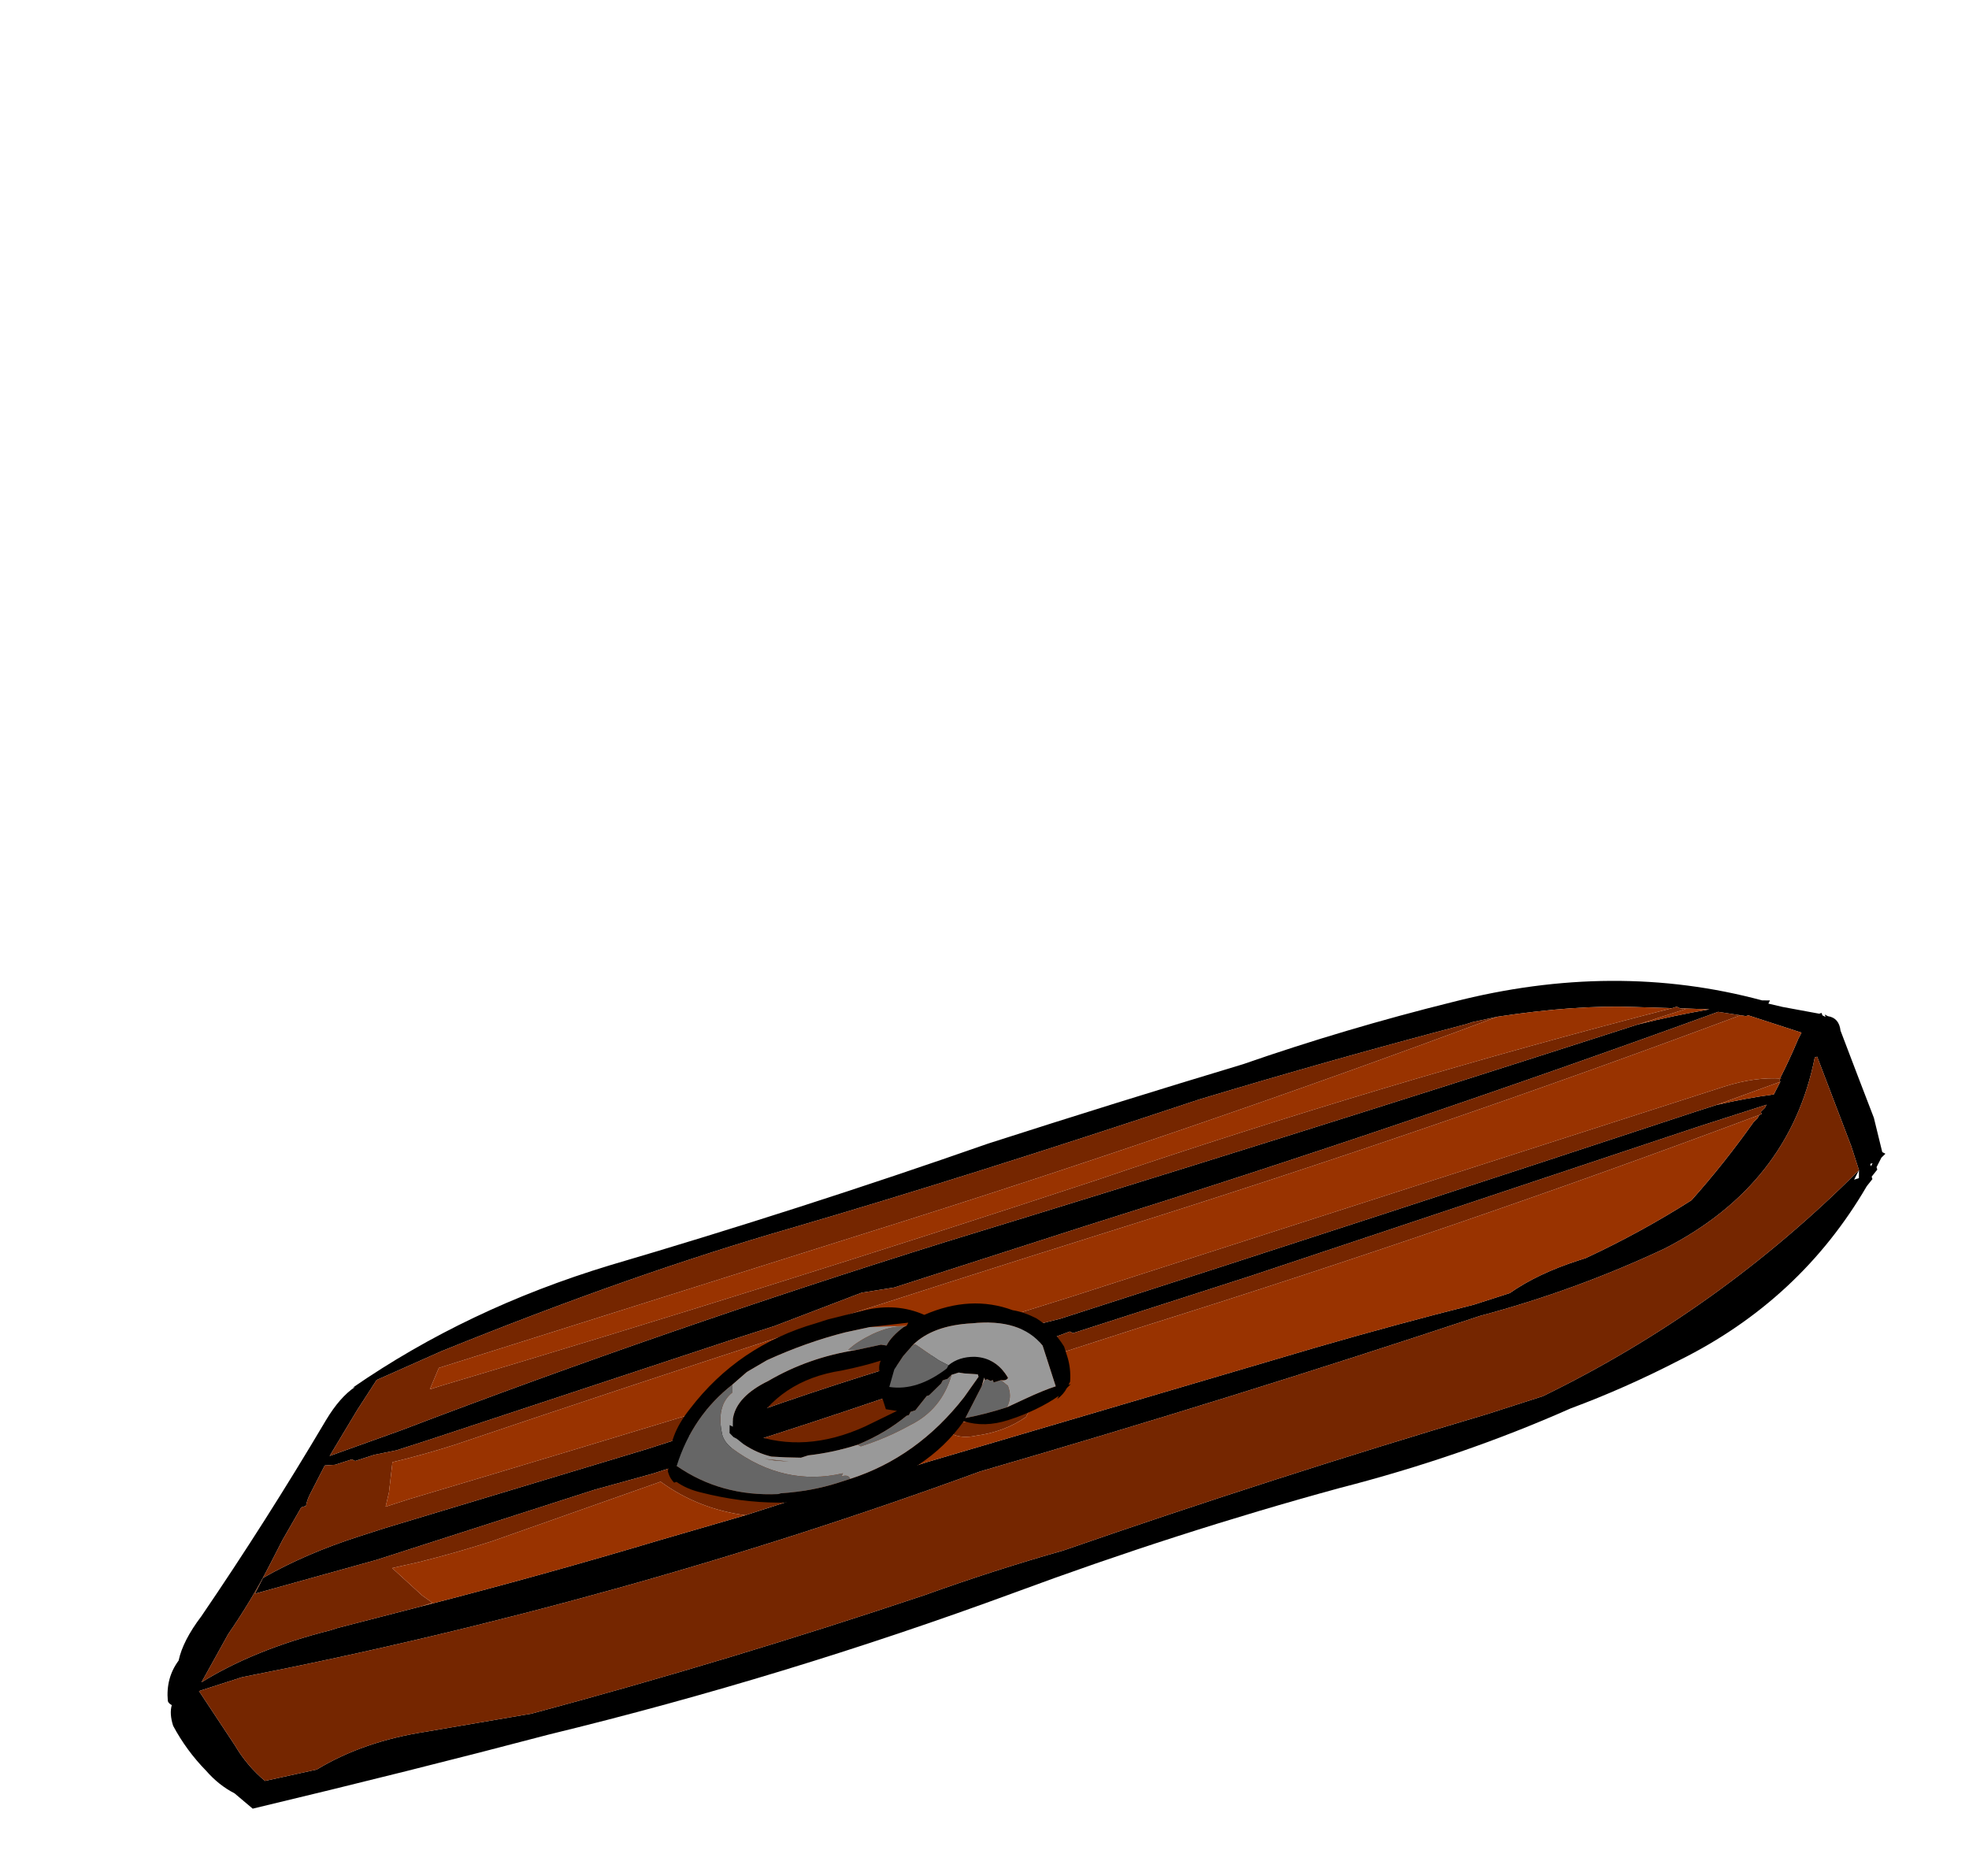 <?xml version="1.0" encoding="UTF-8" standalone="no"?>
<svg xmlns:ffdec="https://www.free-decompiler.com/flash" xmlns:xlink="http://www.w3.org/1999/xlink" ffdec:objectType="frame" height="260.55px" width="273.45px" xmlns="http://www.w3.org/2000/svg">
  <g transform="matrix(1.0, 0.0, 0.0, 1.0, 25.9, 228.0)">
    <use ffdec:characterId="807" ffdec:characterName="a_Door" height="251.3" transform="matrix(0.306, 0.951, -0.951, 0.306, 224.174, -105.487)" width="60.9" xlink:href="#sprite0"/>
  </g>
  <defs>
    <g id="sprite0" transform="matrix(1.0, 0.0, 0.0, 1.0, 19.95, 227.5)">
      <use ffdec:characterId="806" height="35.9" transform="matrix(7.0, 0.0, 0.0, 7.0, -19.95, -227.5)" width="8.7" xlink:href="#shape0"/>
    </g>
    <g id="shape0" transform="matrix(1.0, 0.0, 0.0, 1.0, 2.85, 32.5)">
      <path d="M3.05 -32.2 L3.15 -32.05 3.2 -32.05 3.3 -31.9 Q5.05 -29.95 5.45 -27.3 5.65 -26.1 5.7 -24.95 5.95 -22.6 5.8 -20.1 5.65 -16.75 5.8 -13.3 6.0 -8.45 5.65 -3.65 5.5 -0.85 5.25 2.4 L4.85 2.65 Q4.6 2.9 4.25 3.05 3.75 3.3 3.2 3.4 2.95 3.4 2.8 3.3 2.75 3.35 2.7 3.35 2.25 3.25 2.0 2.9 1.65 2.7 1.3 2.2 -0.1 0.4 -1.65 -1.35 -2.0 -1.75 -2.1 -2.1 L-2.1 -2.05 Q-2.9 -4.7 -2.85 -7.65 -2.75 -11.6 -2.85 -15.55 -2.85 -18.2 -2.8 -20.85 -2.85 -23.0 -2.7 -25.2 -2.5 -28.5 -0.85 -31.05 L-0.8 -31.2 -0.75 -31.15 -0.6 -31.4 -0.25 -32.05 -0.25 -32.1 -0.2 -32.1 -0.15 -32.15 -0.2 -32.15 -0.15 -32.2 Q-0.05 -32.4 0.2 -32.35 L1.15 -32.4 2.05 -32.45 2.75 -32.4 2.8 -32.45 2.85 -32.35 3.0 -32.2 3.05 -32.2 M2.9 -32.15 L2.9 -32.1 2.95 -32.1 2.9 -32.15 M2.65 -31.85 L2.45 -31.85 0.55 -31.75 0.55 -31.7 Q2.8 -30.45 3.25 -27.7 3.5 -25.75 3.4 -23.8 3.45 -18.65 3.3 -13.4 3.6 -5.8 2.7 1.8 L2.7 2.7 3.95 2.35 Q4.4 2.25 4.8 2.0 L4.9 0.95 Q4.65 -0.1 4.85 -1.35 L5.15 -3.45 Q5.35 -7.5 5.3 -11.6 5.25 -13.05 5.3 -14.5 5.2 -18.95 5.3 -23.35 L5.3 -24.5 Q4.75 -28.35 2.95 -31.85 L2.65 -31.85 M0.85 -29.55 Q0.9 -30.15 1.0 -30.7 L0.8 -30.9 0.75 -30.9 Q0.45 -31.2 0.1 -31.5 L0.0 -31.6 -0.65 -30.7 -0.65 -30.65 -0.7 -30.55 -0.9 -30.15 Q-0.65 -23.55 -0.7 -16.85 L-0.7 -12.9 -0.8 -12.25 -0.7 -10.4 -0.7 -9.45 -0.65 -3.15 -0.65 -2.5 -0.7 -2.05 -0.7 -1.65 -0.75 -1.6 -0.75 -1.25 -0.8 -1.05 -0.35 -0.6 Q-0.25 -0.5 -0.15 -0.45 L-0.15 -0.35 0.35 0.2 0.75 0.6 Q1.3 1.15 1.8 1.8 L2.55 2.6 Q2.25 1.4 2.35 -0.15 L2.35 -0.3 2.45 -2.0 Q2.6 -4.5 2.65 -6.95 L2.7 -8.7 2.7 -9.8 2.8 -11.8 2.8 -12.45 3.0 -20.55 Q3.05 -22.2 3.15 -23.75 L3.15 -24.5 Q2.95 -25.15 2.95 -26.0 L2.95 -26.15 Q2.8 -27.35 2.5 -28.5 2.0 -29.35 1.4 -30.15 L1.35 -30.25 1.3 -30.3 1.3 -30.35 1.25 -30.35 1.2 -30.45 1.15 -30.5 1.15 -29.05 1.25 -19.7 1.25 -16.0 1.2 -15.95 Q1.35 -12.85 1.35 -9.75 L1.35 -7.2 1.3 -6.0 1.3 -1.45 1.2 1.05 0.95 0.8 Q0.75 -0.15 0.75 -1.25 L0.75 -1.8 0.85 -7.25 Q0.85 -7.85 0.85 -8.45 0.75 -10.65 0.8 -12.9 0.8 -14.4 0.9 -15.85 L0.9 -16.0 Q0.9 -22.55 0.85 -29.1 L0.85 -29.55 M3.1 -31.7 L3.1 -31.8 2.95 -31.85 3.1 -31.7 M-1.2 -29.45 L-1.25 -29.4 -1.25 -29.3 -1.5 -28.6 Q-1.9 -27.5 -2.15 -25.95 L-2.2 -25.45 -2.2 -25.3 Q-2.35 -22.55 -2.4 -19.8 -2.35 -14.95 -2.45 -11.3 -2.55 -8.0 -2.25 -3.95 L-2.1 -2.55 -1.65 -2.0 -0.95 -1.2 -1.0 -2.7 Q-1.3 -8.35 -1.25 -14.15 -1.15 -21.05 -1.15 -27.9 L-1.15 -28.55 Q-1.1 -29.3 -1.0 -30.0 L-1.2 -29.45" fill="#000000" fill-rule="evenodd" stroke="none"/>
      <path d="M2.65 -31.85 L2.95 -31.85 Q4.75 -28.35 5.3 -24.5 L5.3 -23.35 Q5.2 -18.95 5.3 -14.5 5.25 -13.05 5.3 -11.6 5.35 -7.5 5.15 -3.45 L4.85 -1.35 Q4.65 -0.1 4.9 0.95 L4.8 2.0 Q4.4 2.25 3.95 2.35 L2.7 2.7 2.7 1.8 Q3.6 -5.8 3.3 -13.4 3.45 -18.65 3.4 -23.8 3.5 -25.75 3.25 -27.7 2.8 -30.45 0.55 -31.7 L0.55 -31.75 2.45 -31.85 2.65 -31.85 M0.8 -30.9 L0.85 -29.55 0.85 -29.1 Q0.9 -22.55 0.9 -16.0 L0.9 -15.85 Q0.8 -14.4 0.8 -12.9 0.75 -10.65 0.85 -8.45 0.85 -7.85 0.85 -7.25 L0.75 -1.8 0.75 -1.25 Q0.75 -0.15 0.95 0.8 L1.2 1.05 1.3 -1.45 1.3 -6.0 1.35 -7.2 1.35 -9.75 Q1.35 -12.85 1.2 -15.95 L1.25 -16.0 1.25 -19.7 1.15 -29.05 1.15 -30.5 1.2 -30.45 1.25 -30.35 1.3 -30.35 1.3 -30.3 Q1.6 -23.95 1.55 -17.4 L1.55 -12.45 Q2.1 -11.95 1.95 -11.05 L2.7 -9.8 2.7 -8.7 Q2.3 -7.85 1.55 -7.3 L1.65 -3.75 Q1.65 -3.0 1.6 -2.25 L1.55 -1.7 2.25 -2.1 2.45 -2.25 2.45 -2.0 2.35 -0.3 2.35 -0.15 Q2.25 1.4 2.55 2.6 L1.8 1.8 Q1.3 1.15 0.75 0.6 L0.35 0.2 -0.15 -0.35 -0.15 -0.45 Q-0.25 -0.5 -0.35 -0.6 L-0.8 -1.05 -0.75 -1.25 -0.75 -1.6 -0.7 -1.65 -0.7 -2.05 -0.65 -2.5 -0.65 -3.15 -0.7 -9.45 -0.7 -10.4 -0.8 -12.25 -0.7 -12.9 -0.7 -16.85 Q-0.65 -23.55 -0.9 -30.15 L-0.7 -30.55 Q-0.4 -24.05 -0.45 -17.35 -0.5 -10.5 -0.4 -3.65 -0.4 -3.0 -0.45 -2.35 L0.1 -2.1 0.35 -1.95 Q0.35 -2.2 0.35 -2.45 0.5 -9.3 0.55 -16.15 L0.55 -29.8 Q0.55 -30.45 0.75 -30.95 L0.75 -30.9 0.8 -30.9 M2.55 -14.6 Q2.7 -14.1 2.6 -13.55 2.55 -13.05 2.15 -12.95 L2.25 -13.25 Q2.3 -13.65 2.3 -14.1 L2.45 -14.7 2.55 -14.6 M1.55 -11.7 L1.55 -11.7 M-1.25 -29.3 L-1.25 -29.4 -1.2 -29.45 -1.15 -29.55 -1.15 -28.55 -1.15 -27.9 Q-1.15 -21.05 -1.25 -14.15 -1.3 -8.35 -1.0 -2.7 L-0.95 -1.2 -1.65 -2.0 -2.1 -2.55 -2.25 -3.95 Q-2.55 -8.0 -2.45 -11.3 -2.35 -14.95 -2.4 -19.8 -2.35 -22.55 -2.2 -25.3 L-2.2 -25.45 -2.15 -25.95 Q-1.85 -19.45 -1.9 -12.8 L-1.95 -3.8 -1.6 -3.5 -1.6 -3.7 Q-1.45 -10.55 -1.5 -17.35 -1.6 -23.45 -1.25 -29.3" fill="#752600" fill-rule="evenodd" stroke="none"/>
      <path d="M0.8 -30.9 L1.0 -30.7 Q0.9 -30.15 0.85 -29.55 L0.8 -30.9 M1.3 -30.3 L1.35 -30.25 1.4 -30.15 Q2.0 -29.35 2.5 -28.5 2.8 -27.35 2.95 -26.15 L2.95 -26.0 Q2.95 -25.15 3.15 -24.5 L3.15 -23.75 Q3.05 -22.2 3.0 -20.55 L2.8 -12.45 2.8 -11.8 2.7 -9.8 1.95 -11.05 Q2.1 -11.95 1.55 -12.45 L1.55 -17.4 Q1.6 -23.95 1.3 -30.3 M2.7 -8.7 L2.65 -6.95 Q2.6 -4.5 2.45 -2.0 L2.45 -2.25 2.25 -2.1 1.55 -1.7 1.6 -2.25 Q1.65 -3.0 1.65 -3.75 L1.55 -7.3 Q2.3 -7.85 2.7 -8.7 M-0.7 -30.55 L-0.65 -30.65 -0.65 -30.7 0.0 -31.6 0.1 -31.5 Q0.45 -31.2 0.75 -30.9 L0.75 -30.95 Q0.55 -30.45 0.55 -29.8 L0.55 -16.15 Q0.5 -9.3 0.35 -2.45 0.35 -2.2 0.35 -1.95 L0.1 -2.1 -0.45 -2.35 Q-0.4 -3.0 -0.4 -3.65 -0.5 -10.5 -0.45 -17.35 -0.4 -24.05 -0.7 -30.55 M1.55 -11.7 L1.55 -11.7 M2.55 -14.6 L2.45 -14.7 2.3 -14.1 Q2.3 -13.65 2.25 -13.25 L2.15 -12.95 Q2.55 -13.05 2.6 -13.55 2.7 -14.1 2.55 -14.6 M-1.2 -29.45 L-1.0 -30.0 Q-1.1 -29.3 -1.15 -28.55 L-1.15 -29.55 -1.2 -29.45 M-2.15 -25.95 Q-1.9 -27.5 -1.5 -28.6 L-1.25 -29.3 Q-1.6 -23.45 -1.5 -17.35 -1.45 -10.55 -1.6 -3.7 L-1.6 -3.5 -1.95 -3.8 -1.9 -12.8 Q-1.85 -19.45 -2.15 -25.95" fill="#993300" fill-rule="evenodd" stroke="none"/>
      <path d="M1.65 -7.6 L1.65 -7.55 Q1.55 -7.5 1.45 -7.5 L1.4 -7.5 1.2 -7.6 1.25 -7.6 Q0.75 -7.7 0.35 -8.3 -0.55 -9.6 -0.5 -11.2 L-0.5 -11.45 -0.45 -12.2 Q-0.4 -12.85 0.0 -13.3 -0.1 -14.3 0.45 -15.0 0.55 -15.2 0.75 -15.4 1.05 -15.65 1.45 -15.75 L1.65 -15.75 Q1.9 -15.75 2.15 -15.65 L2.2 -15.6 2.2 -15.65 2.25 -15.55 Q2.35 -15.45 2.4 -15.3 L2.35 -15.35 Q2.5 -14.85 2.5 -14.25 2.5 -13.75 2.25 -13.4 3.0 -12.4 2.95 -10.9 2.85 -9.35 2.0 -8.0 1.85 -7.75 1.65 -7.6 M2.25 -14.3 L2.2 -14.7 Q2.15 -15.1 2.15 -15.35 L1.3 -15.35 Q0.65 -15.1 0.45 -14.15 0.25 -13.4 0.5 -12.9 L0.65 -12.65 0.85 -12.4 1.15 -12.2 Q1.4 -12.7 1.15 -13.4 L1.1 -13.45 Q1.0 -13.7 1.1 -14.0 1.25 -14.4 1.7 -14.5 1.75 -14.45 1.7 -14.35 L1.7 -14.2 1.65 -14.2 1.65 -14.15 1.6 -14.1 1.6 -14.05 1.55 -14.05 1.7 -13.95 2.2 -13.45 Q2.25 -13.85 2.25 -14.3 M2.65 -10.9 Q2.65 -12.3 1.8 -13.55 L1.5 -13.95 1.45 -13.95 1.35 -13.7 1.3 -13.6 1.3 -13.45 1.35 -13.35 1.35 -13.25 1.4 -13.2 1.55 -12.9 1.55 -12.85 1.75 -12.55 1.75 -12.45 1.8 -12.4 1.8 -12.35 Q2.0 -11.85 2.05 -11.25 2.05 -10.75 1.95 -10.25 L1.95 -10.1 Q1.85 -9.8 1.75 -9.55 1.6 -9.3 1.35 -9.1 L1.2 -9.0 1.15 -8.95 1.05 -8.9 0.9 -8.95 0.95 -9.0 0.8 -9.05 Q0.4 -9.25 0.3 -9.95 0.1 -10.85 0.25 -11.8 L0.3 -12.3 0.35 -12.4 Q0.2 -12.55 0.1 -12.85 L0.1 -12.9 0.05 -12.95 -0.1 -12.2 -0.15 -11.7 Q-0.2 -10.9 -0.1 -10.05 L0.0 -9.6 0.15 -9.25 Q0.5 -8.3 1.35 -7.7 2.2 -8.35 2.5 -9.45 L2.5 -9.5 Q2.65 -10.1 2.65 -10.65 L2.65 -10.9 M1.55 -12.55 L1.55 -12.55 M1.3 -12.05 L1.15 -12.05 Q1.0 -12.05 0.9 -12.1 0.7 -12.1 0.6 -12.2 0.6 -11.85 0.55 -11.4 0.35 -10.15 1.15 -9.3 L1.2 -9.3 Q1.9 -10.2 1.75 -11.5 L1.65 -12.2 1.55 -12.0 1.3 -12.0 1.3 -12.05" fill="#000000" fill-rule="evenodd" stroke="none"/>
      <path d="M2.25 -14.3 Q2.1 -14.45 1.9 -14.45 L1.85 -14.45 1.7 -14.35 Q1.75 -14.45 1.7 -14.5 1.25 -14.4 1.1 -14.0 1.0 -13.7 1.1 -13.45 L0.95 -13.3 Q0.7 -13.1 0.5 -12.95 L0.5 -12.9 Q0.25 -13.4 0.45 -14.15 0.65 -15.1 1.3 -15.35 L2.15 -15.35 Q2.15 -15.1 2.2 -14.7 L2.25 -14.3 M1.6 -14.05 L1.7 -13.95 1.55 -14.05 1.6 -14.05 M1.3 -13.45 L1.3 -13.6 1.35 -13.7 1.45 -13.95 1.5 -13.95 1.8 -13.55 Q2.65 -12.3 2.65 -10.9 2.55 -10.9 2.55 -10.75 L2.5 -10.8 Q2.4 -9.6 1.35 -8.85 1.2 -8.75 1.05 -8.75 0.45 -8.8 0.3 -9.2 L0.15 -9.25 0.0 -9.6 -0.1 -10.05 Q-0.2 -10.9 -0.15 -11.7 L-0.1 -12.2 0.1 -12.9 0.1 -12.85 Q0.0 -12.6 0.05 -12.2 0.1 -11.85 0.2 -11.65 L0.25 -11.8 Q0.1 -10.85 0.3 -9.95 0.4 -9.25 0.8 -9.05 L0.95 -9.0 0.9 -8.95 1.05 -8.9 1.15 -8.95 1.2 -9.0 1.35 -9.1 Q1.6 -9.3 1.75 -9.55 1.85 -9.8 1.95 -10.1 L1.95 -10.25 Q2.05 -10.75 2.05 -11.25 L2.1 -11.3 Q2.1 -11.85 2.0 -12.35 1.9 -13.05 1.3 -13.45 M1.85 -9.6 L1.95 -9.85 1.75 -9.4 1.85 -9.6" fill="#999999" fill-rule="evenodd" stroke="none"/>
      <path d="M1.7 -14.35 L1.85 -14.45 1.9 -14.45 Q2.1 -14.45 2.25 -14.3 2.25 -13.85 2.2 -13.45 L1.7 -13.95 1.6 -14.05 1.6 -14.1 1.65 -14.15 1.65 -14.2 1.7 -14.2 1.7 -14.35 M0.5 -12.9 L0.5 -12.95 Q0.7 -13.1 0.95 -13.3 L1.1 -13.45 1.15 -13.4 Q1.4 -12.7 1.15 -12.2 L0.85 -12.4 0.65 -12.65 0.5 -12.9 M1.3 -13.45 Q1.9 -13.05 2.0 -12.35 2.1 -11.85 2.1 -11.3 L2.05 -11.25 Q2.0 -11.85 1.8 -12.35 L1.8 -12.4 1.75 -12.45 1.75 -12.55 1.55 -12.85 1.55 -12.9 1.4 -13.2 1.35 -13.25 1.35 -13.35 1.3 -13.45 M0.25 -11.8 L0.2 -11.65 Q0.1 -11.85 0.05 -12.2 0.0 -12.6 0.1 -12.85 0.2 -12.55 0.35 -12.4 L0.3 -12.3 0.25 -11.8 M0.15 -9.25 L0.3 -9.2 Q0.45 -8.8 1.05 -8.75 1.2 -8.75 1.35 -8.85 2.4 -9.6 2.5 -10.8 L2.55 -10.75 Q2.55 -10.9 2.65 -10.9 L2.65 -10.65 Q2.65 -10.1 2.5 -9.5 L2.5 -9.45 Q2.2 -8.35 1.35 -7.7 0.5 -8.3 0.15 -9.25 M1.85 -9.6 L1.75 -9.4 1.95 -9.85 1.85 -9.6" fill="#666666" fill-rule="evenodd" stroke="none"/>
    </g>
  </defs>
</svg>
